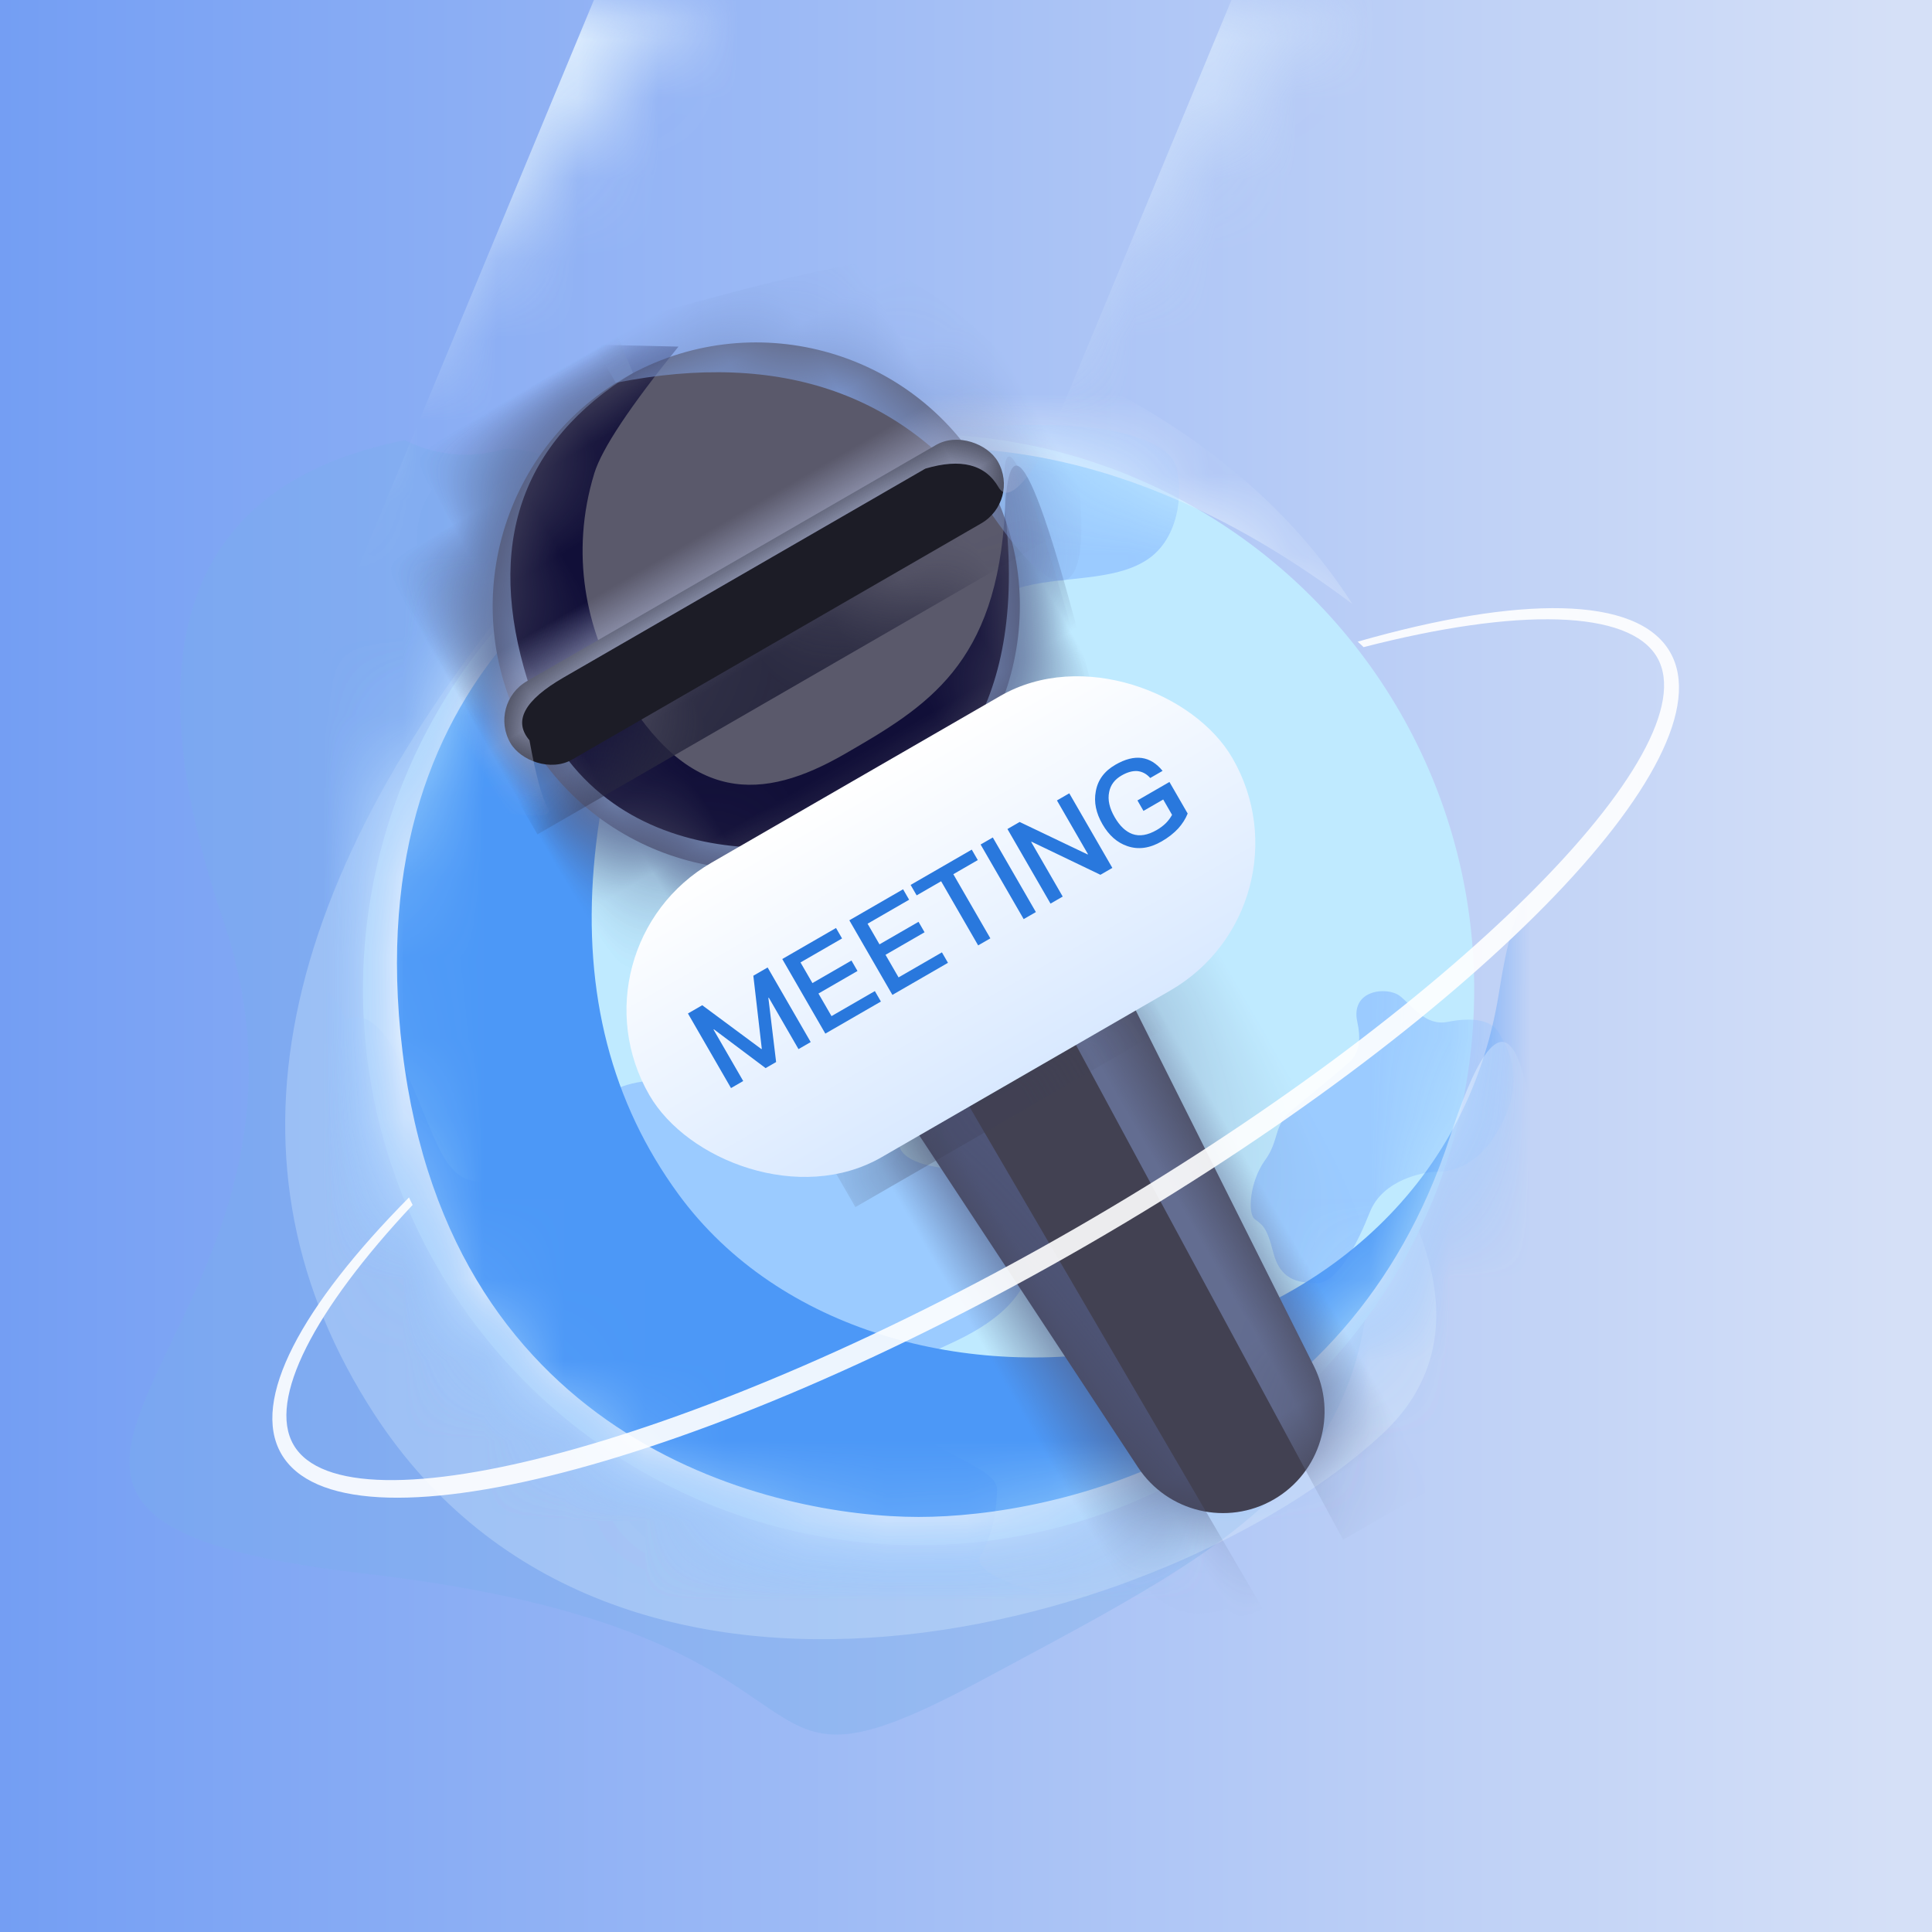 <?xml version="1.0" encoding="UTF-8"?>
<svg width="24px" height="24px" viewBox="0 0 24 24" version="1.1" xmlns="http://www.w3.org/2000/svg" xmlns:xlink="http://www.w3.org/1999/xlink">
    <title>-mockplus-</title>
    <defs>
        <linearGradient x1="98.005%" y1="50%" x2="-10.168%" y2="50%" id="linearGradient-1">
            <stop stop-color="#D5E0F7" offset="0%"></stop>
            <stop stop-color="#6997F3" offset="100%"></stop>
        </linearGradient>
        <rect id="path-2" x="0" y="0" width="24" height="24"></rect>
        <filter x="-402.8%" y="-396.8%" width="905.6%" height="893.5%" filterUnits="objectBoundingBox" id="filter-4">
            <feGaussianBlur stdDeviation="21.267" in="SourceGraphic"></feGaussianBlur>
        </filter>
        <filter x="-200.0%" y="-192.0%" width="500.0%" height="484.0%" filterUnits="objectBoundingBox" id="filter-5">
            <feGaussianBlur stdDeviation="9.533" in="SourceGraphic"></feGaussianBlur>
        </filter>
        <polygon id="path-6" points="15.821 2.16 6.055 14.954 0 23.588 2.07 0 12.956 0.525"></polygon>
        <linearGradient x1="50%" y1="0%" x2="34.393%" y2="88.933%" id="linearGradient-8">
            <stop stop-color="#ECF8FF" offset="0%"></stop>
            <stop stop-color="#D5EDFF" stop-opacity="0.354" offset="100%"></stop>
        </linearGradient>
        <filter x="-175.8%" y="-116.5%" width="451.5%" height="333.0%" filterUnits="objectBoundingBox" id="filter-9">
            <feGaussianBlur stdDeviation="7.333" in="SourceGraphic"></feGaussianBlur>
        </filter>
        <polygon id="path-10" points="15.821 2.16 6.055 14.954 0 23.588 2.07 0 12.956 0.525"></polygon>
        <filter x="-175.8%" y="-116.5%" width="451.5%" height="333.0%" filterUnits="objectBoundingBox" id="filter-12">
            <feGaussianBlur stdDeviation="7.333" in="SourceGraphic"></feGaussianBlur>
        </filter>
        <circle id="path-13" cx="6.902" cy="6.902" r="6.902"></circle>
        <filter x="-58.7%" y="-55.5%" width="217.4%" height="211.0%" filterUnits="objectBoundingBox" id="filter-15">
            <feGaussianBlur stdDeviation="3.667" in="SourceGraphic"></feGaussianBlur>
        </filter>
        <filter x="-25.8%" y="-22.2%" width="151.6%" height="144.4%" filterUnits="objectBoundingBox" id="filter-16">
            <feGaussianBlur stdDeviation="1.467" in="SourceGraphic"></feGaussianBlur>
        </filter>
        <circle id="path-17" cx="3.274" cy="3.274" r="3.274"></circle>
        <filter x="-77.7%" y="-69.4%" width="255.4%" height="238.8%" filterUnits="objectBoundingBox" id="filter-19">
            <feGaussianBlur stdDeviation="2.2" in="SourceGraphic"></feGaussianBlur>
        </filter>
        <filter x="-26.0%" y="-24.4%" width="152.1%" height="148.8%" filterUnits="objectBoundingBox" id="filter-20">
            <feGaussianBlur stdDeviation="0.733" in="SourceGraphic"></feGaussianBlur>
        </filter>
        <filter x="-143.4%" y="-117.2%" width="386.9%" height="334.5%" filterUnits="objectBoundingBox" id="filter-21">
            <feGaussianBlur stdDeviation="2.2" in="SourceGraphic"></feGaussianBlur>
        </filter>
        <filter x="-29.4%" y="-293.7%" width="158.7%" height="687.3%" filterUnits="objectBoundingBox" id="filter-22">
            <feGaussianBlur stdDeviation="0.733" in="SourceGraphic"></feGaussianBlur>
        </filter>
        <rect id="path-23" x="0" y="0" width="6.992" height="1.124" rx="0.562"></rect>
        <filter x="-44.2%" y="-182.7%" width="188.4%" height="465.3%" filterUnits="objectBoundingBox" id="filter-25">
            <feGaussianBlur stdDeviation="1.467" in="SourceGraphic"></feGaussianBlur>
        </filter>
        <path d="M1.686,0 C2.563,-1.61179241e-16 3.274,0.711 3.274,1.589 C3.274,1.62 3.273,1.651 3.272,1.683 L2.946,7.178 C2.906,7.845 2.354,8.366 1.686,8.366 C1.017,8.366 0.465,7.845 0.425,7.178 L0.1,1.683 C0.048,0.807 0.716,0.055 1.592,0.003 C1.623,0.001 1.654,5.75875901e-18 1.686,0 Z" id="path-26"></path>
        <filter x="-69.8%" y="-21.7%" width="239.6%" height="143.4%" filterUnits="objectBoundingBox" id="filter-28">
            <feGaussianBlur stdDeviation="0.852" in="SourceGraphic"></feGaussianBlur>
        </filter>
        <filter x="-104.3%" y="-21.9%" width="308.6%" height="143.8%" filterUnits="objectBoundingBox" id="filter-29">
            <feGaussianBlur stdDeviation="0.822" in="SourceGraphic"></feGaussianBlur>
        </filter>
        <filter x="-49.5%" y="-131.0%" width="199.1%" height="361.9%" filterUnits="objectBoundingBox" id="filter-30">
            <feGaussianBlur stdDeviation="0.763" in="SourceGraphic"></feGaussianBlur>
        </filter>
        <linearGradient x1="50%" y1="0%" x2="50%" y2="100%" id="linearGradient-31">
            <stop stop-color="#FFFFFF" offset="0%"></stop>
            <stop stop-color="#D9E9FF" offset="100%"></stop>
        </linearGradient>
    </defs>
    <g id="0401迭代-取派异常--五端" stroke="none" stroke-width="1" fill="none" fill-rule="evenodd">
        <g id="取派异常--PC官网-列表" transform="translate(-691, -377)">
            <g id="取派异常小图-会议" transform="translate(691, 377)">
                <g id="矩形-2">
                    <mask id="mask-3" fill="white">
                        <use xlink:href="#path-2"></use>
                    </mask>
                    <use id="矩形" fill="url(#linearGradient-1)" xlink:href="#path-2"></use>
                    <path d="M5.029,5.468 C2.353,6.002 1.601,7.991 2.772,11.433 C4.529,16.597 -1.886,18.81 4.529,19.548 C10.945,20.286 8.772,22.71 12.189,20.876 C15.606,19.041 17.48,18.179 16.933,14.223 C16.386,10.267 18.727,9.958 16.386,9.22 C14.045,8.483 15.954,8.426 12.979,7.75 C10.003,7.075 6.836,5.422 6.224,5.588 C5.816,5.698 5.418,5.658 5.029,5.468 Z" id="路径-5" fill="#7AAEEC" opacity="0.575" filter="url(#filter-4)" mask="url(#mask-3)"></path>
                    <path d="M6.769,6.961 C3.36,10.958 2.653,14.491 4.646,17.561 C7.636,22.164 14.514,20.246 17.153,17.831 C19.793,15.415 14.022,11.099 13.626,10.869 C13.363,10.715 12.305,8.915 10.452,5.468 L6.769,6.961 Z" id="路径-10" fill="#EAFBFF" opacity="0.509" filter="url(#filter-5)" mask="url(#mask-3)"></path>
                    <g id="编组-3" mask="url(#mask-3)">
                        <g transform="translate(-7.327, -2.28)">
                            <mask id="mask-7" fill="white">
                                <use xlink:href="#path-6"></use>
                            </mask>
                            <g id="路径-11" stroke="none" fill="none"></g>
                            <path d="M15.203,1.08 L7.91,18.642 C11.557,17.261 13.534,16.227 13.84,15.54 C14.299,14.51 20.683,-0.24 20.419,-0.24 C20.244,-0.24 18.505,0.2 15.203,1.08 Z" id="路径-12" stroke="none" fill="url(#linearGradient-8)" fill-rule="evenodd" filter="url(#filter-9)" mask="url(#mask-7)"></path>
                        </g>
                    </g>
                    <g id="编组-3备份" opacity="0.6" mask="url(#mask-3)">
                        <g transform="translate(0.593, -2.28)">
                            <mask id="mask-11" fill="white">
                                <use xlink:href="#path-10"></use>
                            </mask>
                            <g id="路径-11" stroke="none" fill="none"></g>
                            <path d="M15.203,1.08 L7.91,18.642 C11.557,17.261 13.534,16.227 13.84,15.54 C14.299,14.51 20.683,-0.24 20.419,-0.24 C20.244,-0.24 18.505,0.2 15.203,1.08 Z" id="路径-12" stroke="none" fill="url(#linearGradient-8)" fill-rule="evenodd" filter="url(#filter-12)" mask="url(#mask-11)"></path>
                        </g>
                    </g>
                </g>
                <g id="编组" transform="translate(4.509, 5.391)">
                    <mask id="mask-14" fill="white">
                        <use xlink:href="#path-13"></use>
                    </mask>
                    <use id="椭圆形" fill="#BFEAFF" xlink:href="#path-13"></use>
                    <path d="M11.85,10.548 C11.589,10.548 11.39,10.49 11.308,10.167 C11.226,9.843 11.171,9.824 11.078,9.754 C10.985,9.683 11.018,9.281 11.205,9.023 C11.392,8.765 11.303,8.594 11.541,8.398 C11.779,8.202 12.055,7.977 12.16,7.884 C12.264,7.792 12.44,7.704 12.352,7.303 C12.264,6.902 12.723,6.86 12.88,6.981 C13.037,7.103 13.198,7.359 13.476,7.303 C13.753,7.248 14.01,7.266 14.108,7.435 C14.206,7.604 14.436,7.968 14.167,8.527 C13.899,9.086 13.538,9.165 13.351,9.165 C13.165,9.165 12.669,9.267 12.51,9.662 C12.352,10.057 12.11,10.548 11.85,10.548 Z" id="路径-86" fill="#93C3FF" opacity="0.9" mask="url(#mask-14)"></path>
                    <path d="M-1.194,6.796 C-0.675,6.693 -0.351,6.856 -0.221,7.283 C0.234,7.025 0.602,8.077 0.812,8.574 C1.022,9.071 1.227,9.611 2.025,9.036 C2.824,8.46 2.87,8.025 3.774,8.025 C4.678,8.025 4.507,7.845 4.75,7.622 C4.994,7.398 5.731,7.086 6.126,7.086 C6.521,7.086 6.778,7.474 7.308,7.474 C7.838,7.474 8.331,7.439 8.331,7.86 C8.331,8.281 7.772,8.28 7.434,8.28 C7.097,8.28 6.658,8.571 6.658,8.803 C6.658,9.036 7.084,9.131 7.434,9.131 C7.784,9.131 8.331,9.415 8.331,10.07 C8.331,10.725 7.789,11.072 7.308,11.294 C6.827,11.515 6.244,11.781 6.658,12.219 C7.072,12.658 7.876,12.837 7.876,13.107 C7.876,13.376 7.807,13.717 7.674,13.924 C7.542,14.13 8.198,14.348 8.331,14.348 C8.464,14.348 8.785,15.234 8.331,15.477 C8.028,15.639 6.403,15.818 3.456,16.013 C1.283,15.024 0.196,14.499 0.196,14.439 C0.196,14.378 -0.522,13.126 -1.959,10.683 L-2.528,7.283 L-1.194,6.796 Z" id="路径-87" fill="#93C3FF" opacity="0.9" mask="url(#mask-14)"></path>
                    <path d="M1.562,1.757 C1.546,2.558 1.902,2.908 2.631,2.807 C3.725,2.654 3.169,3.182 3.169,3.508 C3.169,3.835 3.619,3.781 3.858,3.781 C4.096,3.781 4.147,3.885 4.329,3.994 C4.511,4.103 5.2,4.054 5.394,3.781 C5.588,3.508 6.24,3.828 6.356,3.994 C6.472,4.16 7.538,3.868 7.363,3.279 C7.188,2.689 7.573,2.918 7.726,2.683 C7.879,2.449 7.641,2.08 8.134,1.918 C8.628,1.757 9.336,1.847 9.76,1.549 C10.183,1.251 10.184,0.607 10.086,0.368 C9.988,0.129 9.465,-0.113 8.414,-0.113 C7.363,-0.113 5.347,0.051 4.988,-0.113 C4.749,-0.222 3.964,-0.252 2.631,-0.204 L2.129,0.951 L1.562,1.757 Z" id="路径-88" fill="#93C3FF" opacity="0.9" mask="url(#mask-14)"></path>
                    <path d="M4.699,6.75015599e-14 C2.517,4.024 2.257,7.172 3.919,9.444 C6.412,12.853 13.329,11.932 14.115,6.922 C14.901,1.911 16.378,14.161 15.655,14.813 C14.932,15.466 11.149,17.5 10.38,17.5 C9.612,17.5 -0.508,18.292 -0.747,17.5 C-0.986,16.709 -2.896,9.018 -2.896,7.97 C-2.896,6.922 -2.565,1.79 -2.01,1.05 C-1.456,0.309 -0.648,-1.645 0.101,-1.939 C0.601,-2.136 2.133,-1.49 4.699,6.75015599e-14 Z" id="路径" fill="#4C98F7" filter="url(#filter-15)" mask="url(#mask-14)"></path>
                    <path d="M4.685,0.629 C3.352,1.108 -0.107,2.741 0.491,7.672 C1.09,12.603 5.175,13.453 6.902,13.453 C8.63,13.453 12.229,12.638 13.502,8.735 C14.35,6.132 14.75,7.824 14.699,13.809 C9.971,16.322 7.23,17.578 6.477,17.578 C5.347,17.578 -0.103,14.768 -0.103,14.287 C-0.103,13.805 -1.42,8.514 -1.688,7.939 C-1.867,7.556 -2.087,5.699 -2.347,2.368 L-1.956,-1.169 L2.642,-2.234 C7.47,-1.836 10.687,-0.387 12.292,2.113 C8.757,-0.552 6.019,0.15 4.685,0.629 Z" id="路径-2" fill="#E7F2FF" filter="url(#filter-16)" mask="url(#mask-14)"></path>
                </g>
                <g id="编组-29" transform="translate(11.778, 11.666) rotate(-30) translate(-11.778, -11.666) translate(7.595, 3.617)">
                    <g id="椭圆形-2" transform="translate(0.914, 0)">
                        <mask id="mask-18" fill="white">
                            <use xlink:href="#path-17"></use>
                        </mask>
                        <use id="椭圆形" fill="#5A596B" xlink:href="#path-17"></use>
                        <path d="M4.048,-1.62092562e-14 C3.154,0.343 2.59,0.623 2.356,0.84 C1.585,1.558 1.305,2.482 1.305,3.274 C1.305,5.001 2.137,5.415 3.309,5.415 C4.481,5.415 5.502,5.401 6.548,3.782 C7.245,2.702 7.12,3.755 6.175,6.94 L1.305,8.26 C-0.012,7.284 -0.671,6.528 -0.671,5.993 C-0.671,5.458 -0.948,3.741 -1.5,0.84 C-0.428,-0.111 0.166,-0.587 0.284,-0.587 C0.461,-0.587 1.992,-1.252 1.992,-1.252 C1.992,-1.252 2.677,-0.834 4.048,-1.62092562e-14 Z" id="路径-3" fill="#110F38" filter="url(#filter-19)" mask="url(#mask-18)"></path>
                        <path d="M3.395,2.22044605e-16 C1.755,0.046 0.741,0.932 0.351,2.658 C-0.234,5.246 2.399,6.368 3.149,6.368 C3.898,6.368 5.379,6.294 6.449,3.999 C7.163,2.47 7.118,3.229 6.317,6.278 L4.112,7.167 C3.436,7.411 2.801,7.533 2.207,7.533 C1.316,7.533 -0.836,6.313 -0.836,5.835 C-0.836,5.356 -1.5,1.916 -1.5,1.751 C-1.5,1.585 -0.603,-0.329 -0.603,-0.429 C-0.603,-0.529 1.047,-1.489 1.256,-1.489 C1.396,-1.489 2.157,-1.368 3.539,-1.124 L3.395,2.22044605e-16 Z" id="路径-4" fill="#7F95C0" filter="url(#filter-20)" mask="url(#mask-18)"></path>
                        <path d="M3.149,2.22044605e-16 C5.144,0.677 6.221,1.938 6.38,3.782 C6.618,6.548 7.75,3.398 7.75,3.309 C7.75,3.22 7.31,0.509 6.38,0.179 C5.76,-0.042 4.687,-0.339 3.162,-0.714 L3.149,-0.184 L3.149,2.22044605e-16 Z" id="路径-6" fill="#7A95CE" filter="url(#filter-21)" mask="url(#mask-18)"></path>
                        <rect id="矩形" fill="#292940" filter="url(#filter-22)" mask="url(#mask-18)" x="-0.499" y="3.371" width="7.492" height="1"></rect>
                    </g>
                    <g id="矩形-3" transform="translate(0.692, 2.658)">
                        <mask id="mask-24" fill="white">
                            <use xlink:href="#path-23"></use>
                        </mask>
                        <use id="矩形" fill="#1C1C26" xlink:href="#path-23"></use>
                        <path d="M0.222,0.651 C0.164,0.342 0.417,0.188 0.981,0.188 C1.546,0.188 3.275,0.188 6.168,0.188 C6.616,0.295 6.84,0.514 6.84,0.844 C6.84,1.34 8.402,0.188 8.402,0.188 C8.402,0.188 7.006,-0.839 6.168,-0.839 C5.331,-0.839 3.065,-0.939 1.828,-0.685 C0.592,-0.431 -0.471,-0.96 -0.749,-0.298 C-1.027,0.364 -2.031,-0.045 -1.278,0.616 C-0.525,1.276 -0.002,1.712 -0.002,1.494 C-0.002,1.349 0.073,1.068 0.222,0.651 Z" id="路径-7" fill="#B3BBDC" filter="url(#filter-25)" mask="url(#mask-24)"></path>
                    </g>
                    <g id="矩形-4" transform="translate(2.52, 7.734)">
                        <mask id="mask-27" fill="white">
                            <use xlink:href="#path-26"></use>
                        </mask>
                        <use id="矩形" fill="#424152" xlink:href="#path-26"></use>
                        <path d="M2.479,-1.186 L2.182,9.23 L4.942,9.23 C5.544,4.218 5.846,1.646 5.846,1.514 C5.846,1.382 5.846,0.03 5.846,-2.543 L2.928,-1.366 L2.479,-1.186 Z" id="路径-8" fill="#636D91" filter="url(#filter-28)" mask="url(#mask-27)"></path>
                        <polygon id="路径-9" fill="#50587D" filter="url(#filter-29)" mask="url(#mask-27)" points="0.832 -1.473 0.89 9.795 -0.587 9.546 -1.476 4.308 -1.297 0.222 -1.297 -1.473"></polygon>
                        <rect id="矩形" fill="#3E4056" opacity="0.542" filter="url(#filter-30)" mask="url(#mask-27)" x="-0.999" y="0.874" width="4.62" height="1.748"></rect>
                    </g>
                    <rect id="矩形" fill="url(#linearGradient-31)" x="-2.18278728e-13" y="5.757" width="8.366" height="4.225" rx="2.113"></rect>
                    <path d="M1.097,8.303 L1.097,7.565 L1.103,7.565 L1.418,8.303 L1.569,8.303 L1.884,7.565 L1.89,7.565 L1.89,8.303 L2.065,8.303 L2.065,7.233 L1.86,7.233 L1.497,8.072 L1.491,8.072 L1.127,7.233 L0.922,7.233 L0.922,8.303 L1.097,8.303 Z M3.072,8.303 L3.072,8.153 L2.45,8.153 L2.45,7.829 L3.01,7.829 L3.01,7.679 L2.45,7.679 L2.45,7.383 L3.046,7.383 L3.046,7.233 L2.275,7.233 L2.275,8.303 L3.072,8.303 Z M4.034,8.303 L4.034,8.153 L3.412,8.153 L3.412,7.829 L3.972,7.829 L3.972,7.679 L3.412,7.679 L3.412,7.383 L4.008,7.383 L4.008,7.233 L3.237,7.233 L3.237,8.303 L4.034,8.303 Z M4.642,8.303 L4.642,7.383 L4.993,7.383 L4.993,7.233 L4.116,7.233 L4.116,7.383 L4.467,7.383 L4.467,8.303 L4.642,8.303 Z M5.295,8.303 L5.295,7.233 L5.12,7.233 L5.12,8.303 L5.295,8.303 Z M5.68,8.303 L5.68,7.52 L5.686,7.52 L6.221,8.303 L6.392,8.303 L6.392,7.233 L6.215,7.233 L6.215,8.004 L6.209,8.004 L5.68,7.233 L5.505,7.233 L5.505,8.303 L5.68,8.303 Z M7.086,8.324 C7.182,8.324 7.267,8.312 7.345,8.288 C7.418,8.264 7.483,8.231 7.54,8.186 L7.54,7.733 L7.081,7.733 L7.081,7.883 L7.364,7.883 L7.364,8.103 C7.329,8.124 7.291,8.141 7.249,8.153 C7.204,8.165 7.156,8.171 7.105,8.171 C6.975,8.171 6.879,8.135 6.818,8.063 C6.761,7.995 6.732,7.898 6.732,7.772 C6.732,7.64 6.764,7.54 6.828,7.468 C6.887,7.399 6.966,7.366 7.066,7.366 C7.147,7.366 7.213,7.383 7.263,7.417 C7.311,7.452 7.344,7.502 7.358,7.571 L7.535,7.571 C7.516,7.452 7.468,7.363 7.391,7.303 C7.312,7.242 7.204,7.212 7.066,7.212 C6.907,7.212 6.782,7.266 6.689,7.377 C6.6,7.48 6.557,7.612 6.557,7.772 C6.557,7.931 6.6,8.061 6.689,8.162 C6.783,8.27 6.915,8.324 7.086,8.324 Z" id="MEETING" fill="#2978DD" fill-rule="nonzero"></path>
                </g>
                <path d="M20.746,8.1 C21.508,9.42 18.264,12.72 13.5,15.47 C8.736,18.221 4.257,19.38 3.494,18.06 C3.11,17.394 3.745,16.224 5.081,14.875 C5.095,14.907 5.11,14.938 5.126,14.968 C3.901,16.274 3.323,17.387 3.646,17.947 C4.306,19.09 8.715,17.939 13.38,15.246 C18.045,12.553 21.245,9.31 20.586,8.167 C20.242,7.572 18.852,7.546 16.939,8.039 C16.914,8.014 16.889,7.992 16.866,7.971 C18.872,7.397 20.339,7.395 20.746,8.1 Z" id="形状结合" fill="#FFFFFF" fill-rule="nonzero" opacity="0.9"></path>
            </g>
        </g>
    </g>
</svg>